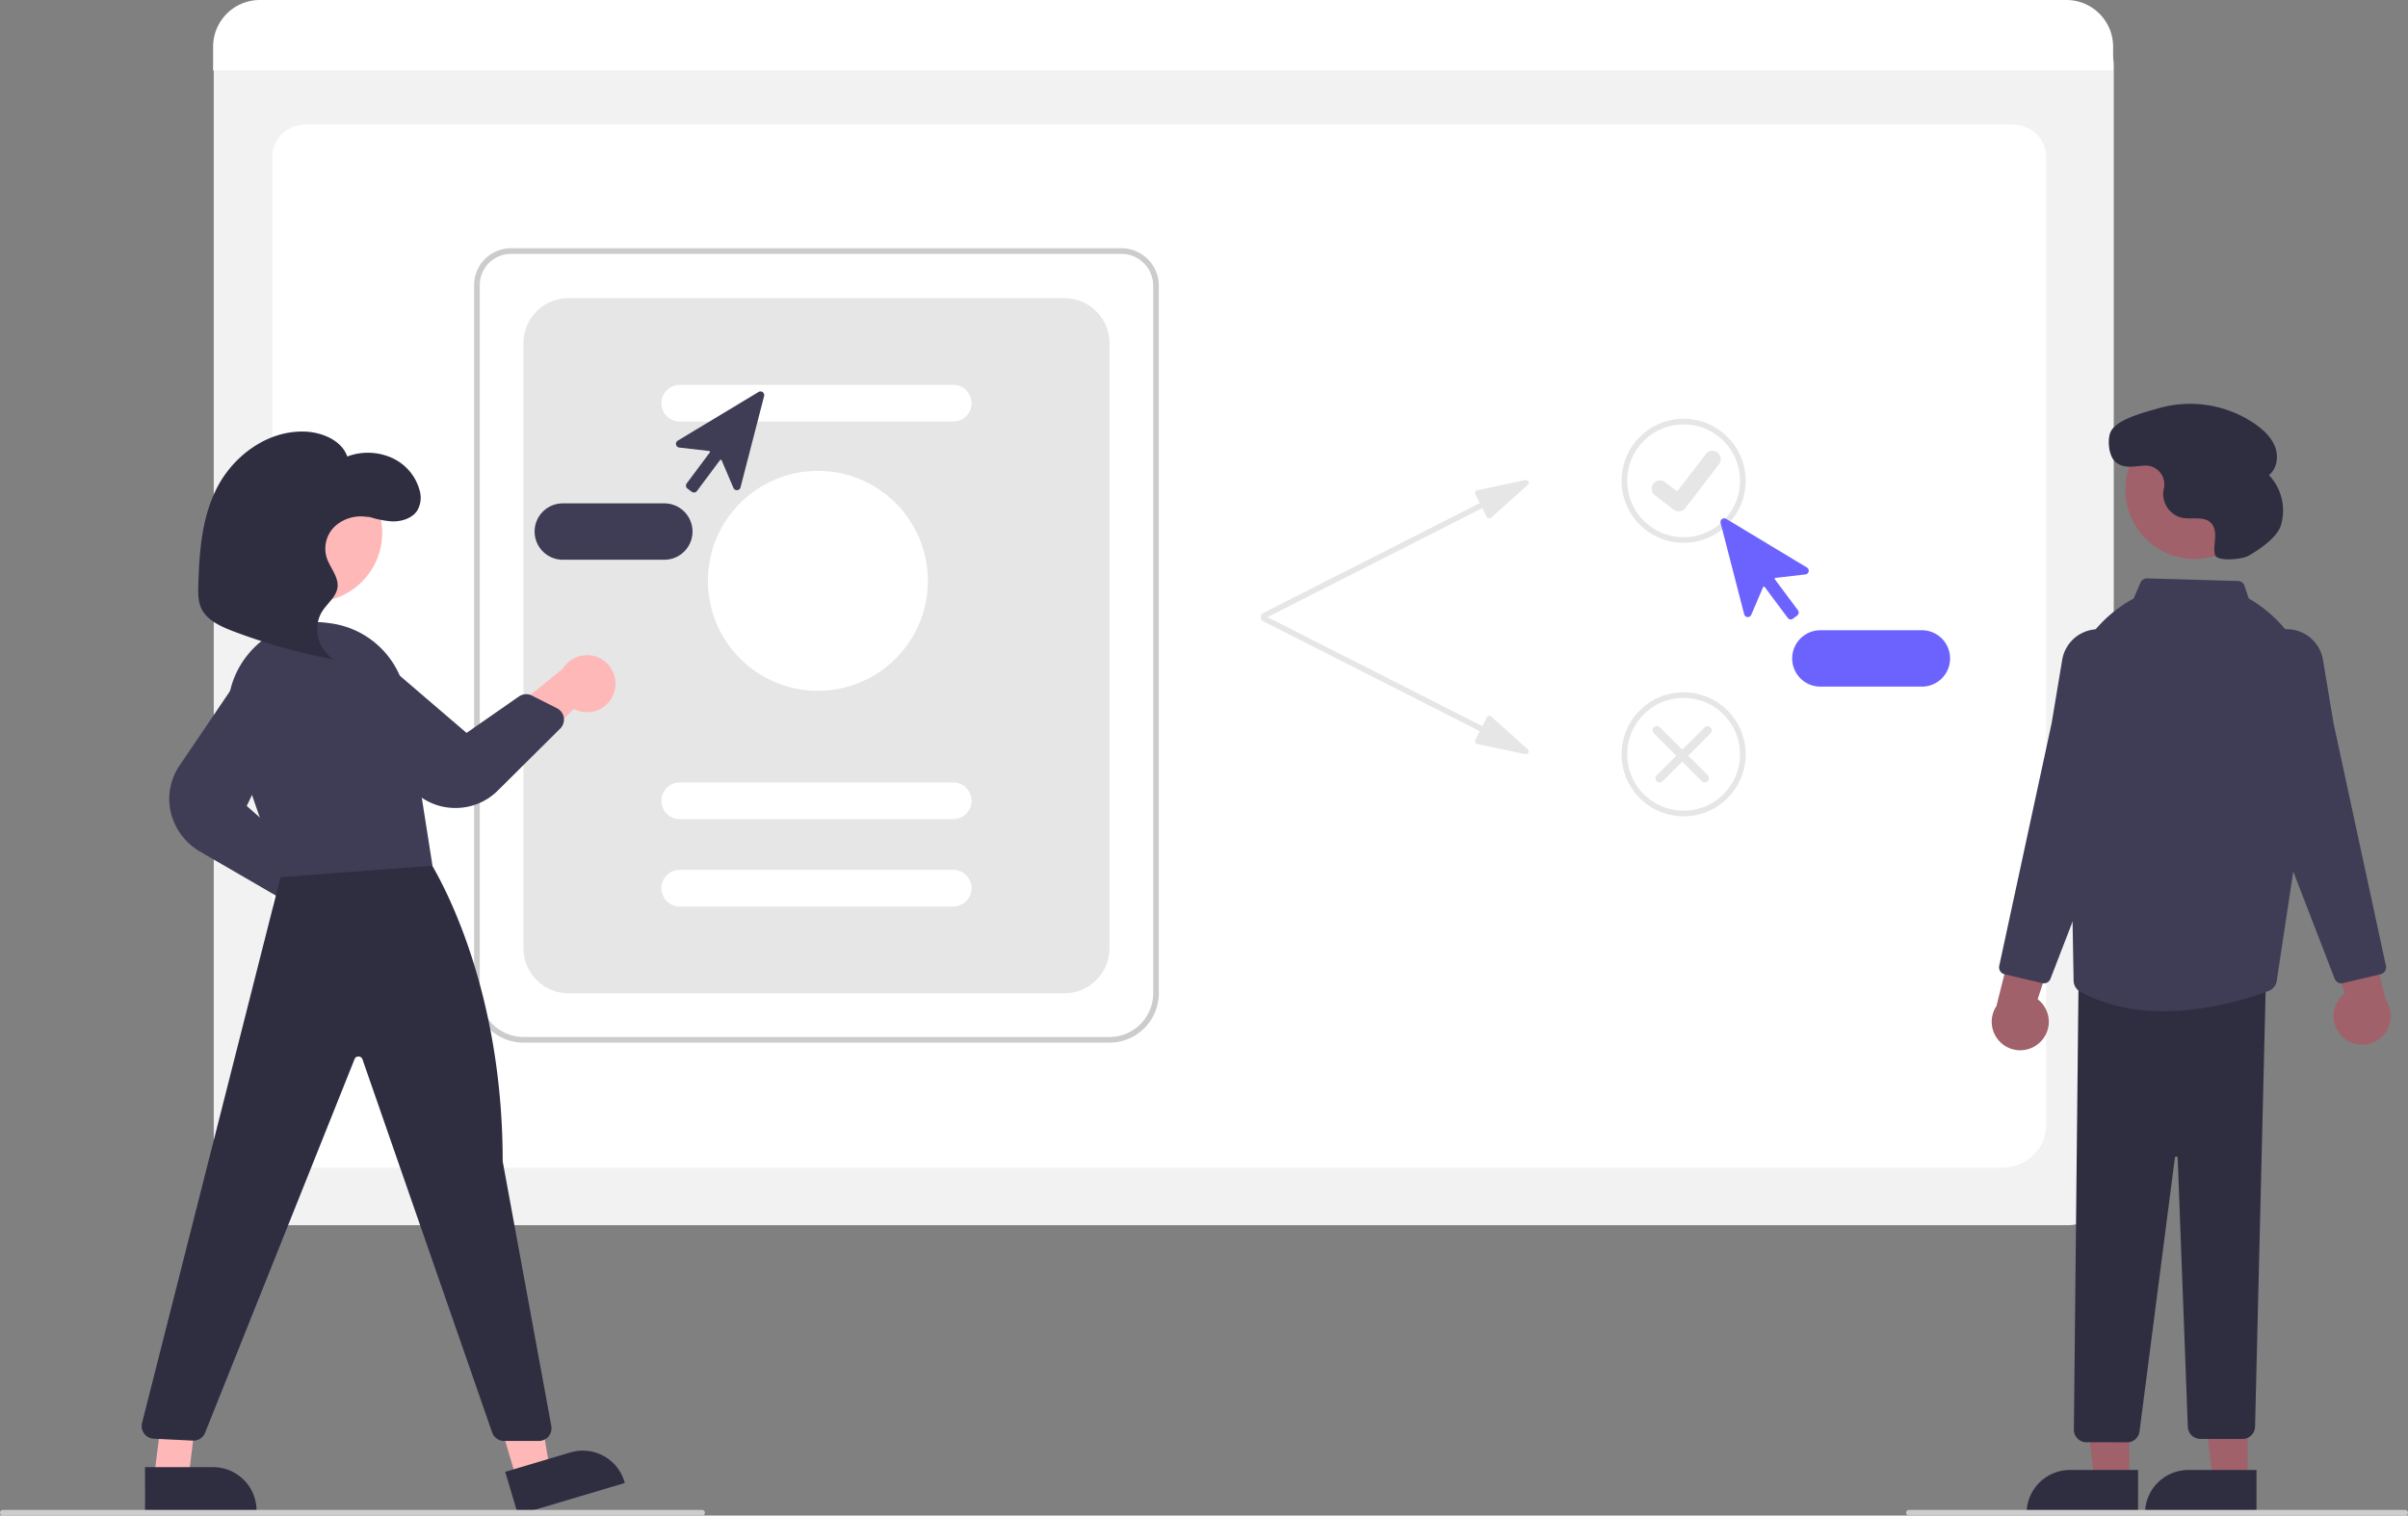 <svg xmlns="http://www.w3.org/2000/svg" width="854" height="537.526" viewBox="0 0 854 537.526">
  <rect x="0" y="0" width="854" height="537.526" fill="#808080" stroke="none"/>
  <g id="Gruppe_326" data-name="Gruppe 326" transform="translate(0 0)">
    <path id="Pfad_329" data-name="Pfad 329" d="M906.149,615.785H265.311a16.519,16.519,0,0,1-16.5-16.5V204.131A12.1,12.1,0,0,1,260.9,192.043H910.352a12.311,12.311,0,0,1,12.3,12.3V599.285a16.519,16.519,0,0,1-16.5,16.5Z" transform="translate(-173 -181.237)" fill="#f2f2f2"/>
    <path id="Pfad_330" data-name="Pfad 330" d="M882.772,595.418H285.527c-8.755,0-15.878-6.67-15.878-14.868v-344.1c0-6.08,5.278-11.027,11.766-11.027H886.689c6.6,0,11.961,5.028,11.961,11.208V580.55C898.65,588.748,891.527,595.418,882.772,595.418Z" transform="translate(-173 -181.237)" fill="#fff"/>
    <path id="Pfad_331" data-name="Pfad 331" d="M922.419,206.187H248.579v-8.4a16.574,16.574,0,0,1,16.56-16.55h640.72a16.574,16.574,0,0,1,16.56,16.55Z" transform="translate(-173 -181.237)" fill="#fff"/>
    <circle id="Ellipse_323" data-name="Ellipse 323" cx="4.283" cy="4.283" r="4.283" transform="translate(101.391 8.217)" fill="#fff"/>
    <circle id="Ellipse_324" data-name="Ellipse 324" cx="4.283" cy="4.283" r="4.283" transform="translate(117.65 8.217)" fill="#fff"/>
    <circle id="Ellipse_325" data-name="Ellipse 325" cx="4.283" cy="4.283" r="4.283" transform="translate(133.909 8.217)" fill="#fff"/>
    <path id="Pfad_332" data-name="Pfad 332" d="M566.482,551.02H358.644a17.52,17.52,0,0,1-17.5-17.5V282.366a13.1,13.1,0,0,1,13.088-13.088H570.685a13.312,13.312,0,0,1,13.3,13.3V533.52A17.52,17.52,0,0,1,566.482,551.02ZM354.232,271.277a11.1,11.1,0,0,0-11.088,11.088V533.519a15.517,15.517,0,0,0,15.5,15.5H566.483a15.518,15.518,0,0,0,15.5-15.5V282.575a11.31,11.31,0,0,0-11.3-11.3Z" transform="translate(-173 -181.237)" fill="#ccc"/>
    <path id="Pfad_333" data-name="Pfad 333" d="M374.644,533.52H550.483a16,16,0,0,0,16-16V302.972a16,16,0,0,0-16-16H374.644a16,16,0,0,0-16,16V517.52A16,16,0,0,0,374.644,533.52Z" transform="translate(-173 -181.237)" fill="#e6e6e6"/>
    <path id="Pfad_334" data-name="Pfad 334" d="M511.063,330.746h-97a6.5,6.5,0,1,1,0-13h97a6.5,6.5,0,0,1,0,13Z" transform="translate(-173 -181.237)" fill="#fff"/>
    <path id="Pfad_335" data-name="Pfad 335" d="M511.063,471.746h-97a6.5,6.5,0,0,1,0-13h97a6.5,6.5,0,0,1,0,13Z" transform="translate(-173 -181.237)" fill="#fff"/>
    <path id="Pfad_336" data-name="Pfad 336" d="M511.063,502.746h-97a6.5,6.5,0,1,1,0-13h97a6.5,6.5,0,0,1,0,13Z" transform="translate(-173 -181.237)" fill="#fff"/>
    <circle id="Ellipse_326" data-name="Ellipse 326" cx="39" cy="39" r="39" transform="translate(251.063 167.009)" fill="#fff"/>
    <path id="Pfad_337" data-name="Pfad 337" d="M713.947,351.509,696.91,355.1a1,1,0,0,0-.686,1.431l1.587,3.127-77.044,39.107a1,1,0,1,0,.905,1.783l77.044-39.107,1.587,3.128a1,1,0,0,0,1.56.292l12.957-11.632a1,1,0,0,0-.874-1.722Z" transform="translate(-173 -181.237)" fill="#e6e6e6"/>
    <path id="Pfad_338" data-name="Pfad 338" d="M713.947,448.715l-17.037-3.593a1,1,0,0,1-.686-1.431l1.587-3.127-77.044-39.107a1,1,0,1,1,.905-1.783l77.044,39.107,1.587-3.128a1,1,0,0,1,1.56-.292l12.957,11.632a1,1,0,0,1-.874,1.723Z" transform="translate(-173 -181.237)" fill="#e6e6e6"/>
    <path id="Pfad_339" data-name="Pfad 339" d="M770.1,373.763a22,22,0,1,1,22-22,22,22,0,0,1-22,22Zm0-42a20,20,0,1,0,20,20,20,20,0,0,0-20-20Z" transform="translate(-173 -181.237)" fill="#e6e6e6"/>
    <path id="Pfad_340" data-name="Pfad 340" d="M770.1,470.763a22,22,0,1,1,22-22,22,22,0,0,1-22,22Zm0-42a20,20,0,1,0,20,20,20,20,0,0,0-20-20Z" transform="translate(-173 -181.237)" fill="#e6e6e6"/>
    <path id="Path_395" data-name="Path 395" d="M768.359,362.6a2.931,2.931,0,0,1-1.763-.586l-.032-.024-6.64-5.079a2.951,2.951,0,1,1,3.591-4.684l4.3,3.3,10.163-13.259a2.95,2.95,0,0,1,4.135-.546h0l-.063.088.065-.088a2.953,2.953,0,0,1,.546,4.136L770.709,361.45a2.952,2.952,0,0,1-2.347,1.151Z" transform="translate(-173 -181.237)" fill="#e6e6e6"/>
    <path id="Pfad_341" data-name="Pfad 341" d="M760.556,458.309a1.5,1.5,0,0,1,0-2.121l16.971-16.971a1.5,1.5,0,0,1,2.121,2.121l-16.971,16.971a1.5,1.5,0,0,1-2.122,0Z" transform="translate(-173 -181.237)" fill="#e6e6e6"/>
    <path id="Pfad_342" data-name="Pfad 342" d="M778.648,458.309a1.5,1.5,0,0,0,0-2.121l-16.971-16.971a1.5,1.5,0,1,0-2.121,2.121l16.971,16.971a1.5,1.5,0,0,0,2.121,0Z" transform="translate(-173 -181.237)" fill="#e6e6e6"/>
    <path id="Pfad_343" data-name="Pfad 343" d="M808.09,400.916a1.372,1.372,0,0,1-.194-.014,1.321,1.321,0,0,1-.874-.521l-8.175-10.962a.33.33,0,0,0-.567.067l-4.192,9.807a1.329,1.329,0,0,1-2.51-.19l-8.364-32.375a1.329,1.329,0,0,1,1.973-1.471l28.64,17.255a1.329,1.329,0,0,1-.534,2.459L802.7,386.189a.33.33,0,0,0-.227.524l8.175,10.961a1.332,1.332,0,0,1-.271,1.861l-1.5,1.116a1.32,1.32,0,0,1-.792.264Z" transform="translate(-173 -181.237)" fill="#6c63ff"/>
    <path id="Pfad_344" data-name="Pfad 344" d="M854.6,424.763h-36a10,10,0,0,1,0-20h36a10,10,0,0,1,0,20Z" transform="translate(-173 -181.237)" fill="#6c63ff"/>
    <path id="Pfad_345" data-name="Pfad 345" d="M418.323,355.652l-1.5-1.116a1.332,1.332,0,0,1-.271-1.861l8.175-10.961a.33.33,0,0,0-.227-.524l-10.591-1.218a1.329,1.329,0,0,1-.534-2.459l28.64-17.255a1.33,1.33,0,0,1,1.973,1.471L435.627,354.1a1.329,1.329,0,0,1-2.51.19l-4.192-9.807a.33.33,0,0,0-.567-.067l-8.175,10.962a1.321,1.321,0,0,1-.874.521,1.376,1.376,0,0,1-.194.014,1.32,1.32,0,0,1-.792-.264Z" transform="translate(-173 -181.237)" fill="#3f3d56"/>
    <path id="Pfad_346" data-name="Pfad 346" d="M362.6,369.763a10.011,10.011,0,0,1,10-10h36a10,10,0,0,1,0,20h-36a10.011,10.011,0,0,1-10-10Z" transform="translate(-173 -181.237)" fill="#3f3d56"/>
    <path id="Pfad_347" data-name="Pfad 347" d="M896.351,551.033a10.056,10.056,0,0,0-.693-15.4l11.18-33.941-17.922,4.86-7.869,31.486a10.11,10.11,0,0,0,15.3,13Z" transform="translate(-173 -181.237)" fill="#a0616a"/>
    <path id="Pfad_348" data-name="Pfad 348" d="M1003.85,549.033a10.056,10.056,0,0,1,.693-15.4l-11.18-33.941,17.922,4.86,7.869,31.486a10.11,10.11,0,0,1-15.3,13Z" transform="translate(-173 -181.237)" fill="#a0616a"/>
    <circle id="Ellipse_327" data-name="Ellipse 327" cx="24.561" cy="24.561" r="24.561" transform="translate(753.762 149.127)" fill="#a0616a"/>
    <path id="Pfad_349" data-name="Pfad 349" d="M755.138,525.359H742.879l-5.833-47.288h18.095Z" fill="#a0616a"/>
    <path id="Pfad_350" data-name="Pfad 350" d="M931.265,718.48H891.734v-.5a15.386,15.386,0,0,1,15.387-15.386h24.145Z" transform="translate(-173 -181.237)" fill="#2f2e41"/>
    <path id="Pfad_351" data-name="Pfad 351" d="M797.138,525.359H784.879l-5.833-47.288h18.095Z" fill="#a0616a"/>
    <path id="Pfad_352" data-name="Pfad 352" d="M973.265,718.48H933.734v-.5a15.386,15.386,0,0,1,15.387-15.386h24.145Z" transform="translate(-173 -181.237)" fill="#2f2e41"/>
    <path id="Pfad_353" data-name="Pfad 353" d="M927.938,692.775l-14.4-.04a4.438,4.438,0,0,1-3.459-1.04,4.5,4.5,0,0,1-1.578-3.32L910.159,529l66.456-.664L972.76,687.2a4.474,4.474,0,0,1-4.5,4.392H953.412a4.486,4.486,0,0,1-4.5-4.331l-3.594-95.35a.476.476,0,0,0-.492-.481.492.492,0,0,0-.506.467L931.817,688.65a4.5,4.5,0,0,1-3.879,4.125Z" transform="translate(-173 -181.237)" fill="#2f2e41"/>
    <path id="Pfad_354" data-name="Pfad 354" d="M940.337,539.856c-9.819,0-20.2-1.754-29.563-6.883a4.539,4.539,0,0,1-2.362-3.887l-1.31-72.738-1.844-15.565a47.412,47.412,0,0,1,23.6-46.81l.852-.485,2.4-5.6a2.479,2.479,0,0,1,2.369-1.514l32.243.921a2.51,2.51,0,0,1,2.3,1.709l1.5,4.493a47.194,47.194,0,0,1,23.139,48.179l-13.217,87.469a4.5,4.5,0,0,1-2.84,3.53C971.751,534.9,956.835,539.856,940.337,539.856Z" transform="translate(-173 -181.237)" fill="#3f3d56"/>
    <path id="Pfad_355" data-name="Pfad 355" d="M1003.34,529.992a2.511,2.511,0,0,1-2.336-1.6l-16.372-42.374L971.247,420a13.01,13.01,0,0,1,5.325-13.273h0a13.019,13.019,0,0,1,20.277,8.547l3.747,22.48,18.581,86.058a2.51,2.51,0,0,1-1.871,2.96l-13.393,3.151a2.46,2.46,0,0,1-.573.066Z" transform="translate(-173 -181.237)" fill="#3f3d56"/>
    <path id="Pfad_356" data-name="Pfad 356" d="M897.86,529.992a2.47,2.47,0,0,1-.569-.067l-13.392-3.15a2.51,2.51,0,0,1-1.871-2.96l18.586-86.081,3.742-22.457a13.019,13.019,0,0,1,20.277-8.547h0A13.01,13.01,0,0,1,929.958,420l-13.365,65.935L900.2,528.4A2.511,2.511,0,0,1,897.86,529.992Z" transform="translate(-173 -181.237)" fill="#3f3d56"/>
    <path id="Pfad_357" data-name="Pfad 357" d="M970.44,378.356c-2.274,1.308-11.263,2.176-11.9-.368l-.014-.056c-.446-1.864-.076-3.811.052-5.723s-.059-4.013-1.362-5.419c-2.428-2.621-6.748-1.232-10.258-1.894a8.664,8.664,0,0,1-6.74-9.253c.05-.4.128-.8.216-1.193a6.673,6.673,0,0,0-6.927-8.081c-3.548.2-7.378,1.278-10.314-1.35-2.27-2.032-2.824-7.322-1.827-10.2,1.676-4.838,12.414-7.371,17.1-8.764a40.62,40.62,0,0,1,34.43,5.65c2.961,2.087,5.727,4.71,6.989,8.106s.653,7.68-2.193,9.922a18.332,18.332,0,0,1,4.246,17.806C980.534,372.066,973.825,376.408,970.44,378.356Z" transform="translate(-173 -181.237)" fill="#2f2e41"/>
    <path id="Pfad_358" data-name="Pfad 358" d="M286.569,514.346a10.056,10.056,0,0,1-8.667-12.753L248.628,481.1l17.265-6.837,25.152,20.509a10.11,10.11,0,0,1-4.477,19.574Z" transform="translate(-173 -181.237)" fill="#ffb8b8"/>
    <path id="Pfad_359" data-name="Pfad 359" d="M270.671,498.768,244.16,483.392a22.056,22.056,0,0,1-10.637-14.237,21.139,21.139,0,0,1,3.2-16.486L258.666,420.3a10.969,10.969,0,0,1,18.979,10.881l-17.137,35.905,17.36,15.286a4.506,4.506,0,0,1,1.425,4.325l-1.965,9.127a4.5,4.5,0,0,1-6.657,2.946Z" transform="translate(-173 -181.237)" fill="#3f3d56"/>
    <path id="Pfad_360" data-name="Pfad 360" d="M390.8,426.837a10.056,10.056,0,0,1-14.263,5.859l-26.076,24.434-3.14-18.3,25.244-20.4a10.11,10.11,0,0,1,18.235,8.407Z" transform="translate(-173 -181.237)" fill="#ffb8b8"/>
    <circle id="Ellipse_328" data-name="Ellipse 328" cx="24.561" cy="24.561" r="24.561" transform="translate(86.431 164.403)" fill="#ffb8b8"/>
    <path id="Pfad_361" data-name="Pfad 361" d="M183.308,524.961l11.751-3.5-7.894-46.988-17.343,5.16Z" fill="#ffb8b8"/>
    <path id="Pfad_362" data-name="Pfad 362" d="M352.169,703.253l23.141-6.885h0a15.386,15.386,0,0,1,19.135,10.36l.143.479L356.7,718.48Z" transform="translate(-173 -181.237)" fill="#2f2e41"/>
    <path id="Pfad_363" data-name="Pfad 363" d="M54.57,524.359H66.829l5.833-47.288H60.568Z" fill="#ffb8b8"/>
    <path id="Pfad_364" data-name="Pfad 364" d="M224.442,701.594h24.145a15.386,15.386,0,0,1,15.387,15.387v.5H224.443Z" transform="translate(-173 -181.237)" fill="#2f2e41"/>
    <path id="Pfad_365" data-name="Pfad 365" d="M347.537,689.273,301.551,556.946a1.471,1.471,0,0,0-1.382-1.007,1.433,1.433,0,0,0-1.427.942L245.753,689.35a4.479,4.479,0,0,1-4.4,2.823l-13.831-.671a4.5,4.5,0,0,1-4.143-5.6l50.123-197.544,50.287-4.1.328.474c.272.393,27.178,40,27.161,108.39l17.241,93.866A4.5,4.5,0,0,1,364.1,692.3H351.788A4.5,4.5,0,0,1,347.537,689.273Z" transform="translate(-173 -181.237)" fill="#2f2e41"/>
    <path id="Pfad_366" data-name="Pfad 366" d="M255.581,443.55a31.289,31.289,0,0,1,5.354-30.169,30.9,30.9,0,0,1,28.086-11.24q.625.084,1.242.169h0a31.273,31.273,0,0,1,26.722,26.215l9.391,59.729-53.54,4.041-.384.028Z" transform="translate(-173 -181.237)" fill="#3f3d56"/>
    <path id="Pfad_367" data-name="Pfad 367" d="M333.71,467.786a21.137,21.137,0,0,1-15.342-7.389l-25.327-29.359a11.322,11.322,0,0,1-2.865-8.03,10.859,10.859,0,0,1,4.1-7.954,10.983,10.983,0,0,1,13.991.236l30.2,25.886,18.582-12.927a4.5,4.5,0,0,1,4.6-.32l8.894,4.5a4.5,4.5,0,0,1,1.138,7.208L349.574,461.6a21.174,21.174,0,0,1-15.011,6.2Q334.138,467.8,333.71,467.786Z" transform="translate(-173 -181.237)" fill="#3f3d56"/>
    <path id="Pfad_368" data-name="Pfad 368" d="M302.668,364.067a32,32,0,0,0,9.554,2.1c3.293.041,6.793-1.1,8.595-3.607a8.986,8.986,0,0,0,.989-7.439,17.671,17.671,0,0,0-9.752-11.457,20.761,20.761,0,0,0-15.917-.512c-1.848-5.618-8.808-8.675-15.25-8.848-13.16-.353-24.926,8.62-30.644,19.41s-6.553,23.123-6.908,35.1c-.087,2.92-.123,5.965,1.26,8.6,2.06,3.926,6.741,6.04,11.152,7.716a209.37,209.37,0,0,0,35.667,10.026c-5.84-3.732-7.692-11.766-3.993-17.319,1.81-2.717,4.781-4.979,5.262-8.125.577-3.773-2.643-7.072-3.833-10.724a10.9,10.9,0,0,1,3.109-11.25,13.666,13.666,0,0,1,12.338-2.926" transform="translate(-173 -181.237)" fill="#2f2e41"/>
    <path id="Pfad_369" data-name="Pfad 369" d="M422,718.763H174a1,1,0,0,1,0-2H422a1,1,0,0,1,0,2Z" transform="translate(-173 -181.237)" fill="#ccc"/>
    <path id="Pfad_370" data-name="Pfad 370" d="M1026,718.763H850a1,1,0,0,1,0-2h176a1,1,0,0,1,0,2Z" transform="translate(-173 -181.237)" fill="#ccc"/>
  </g>
</svg>
